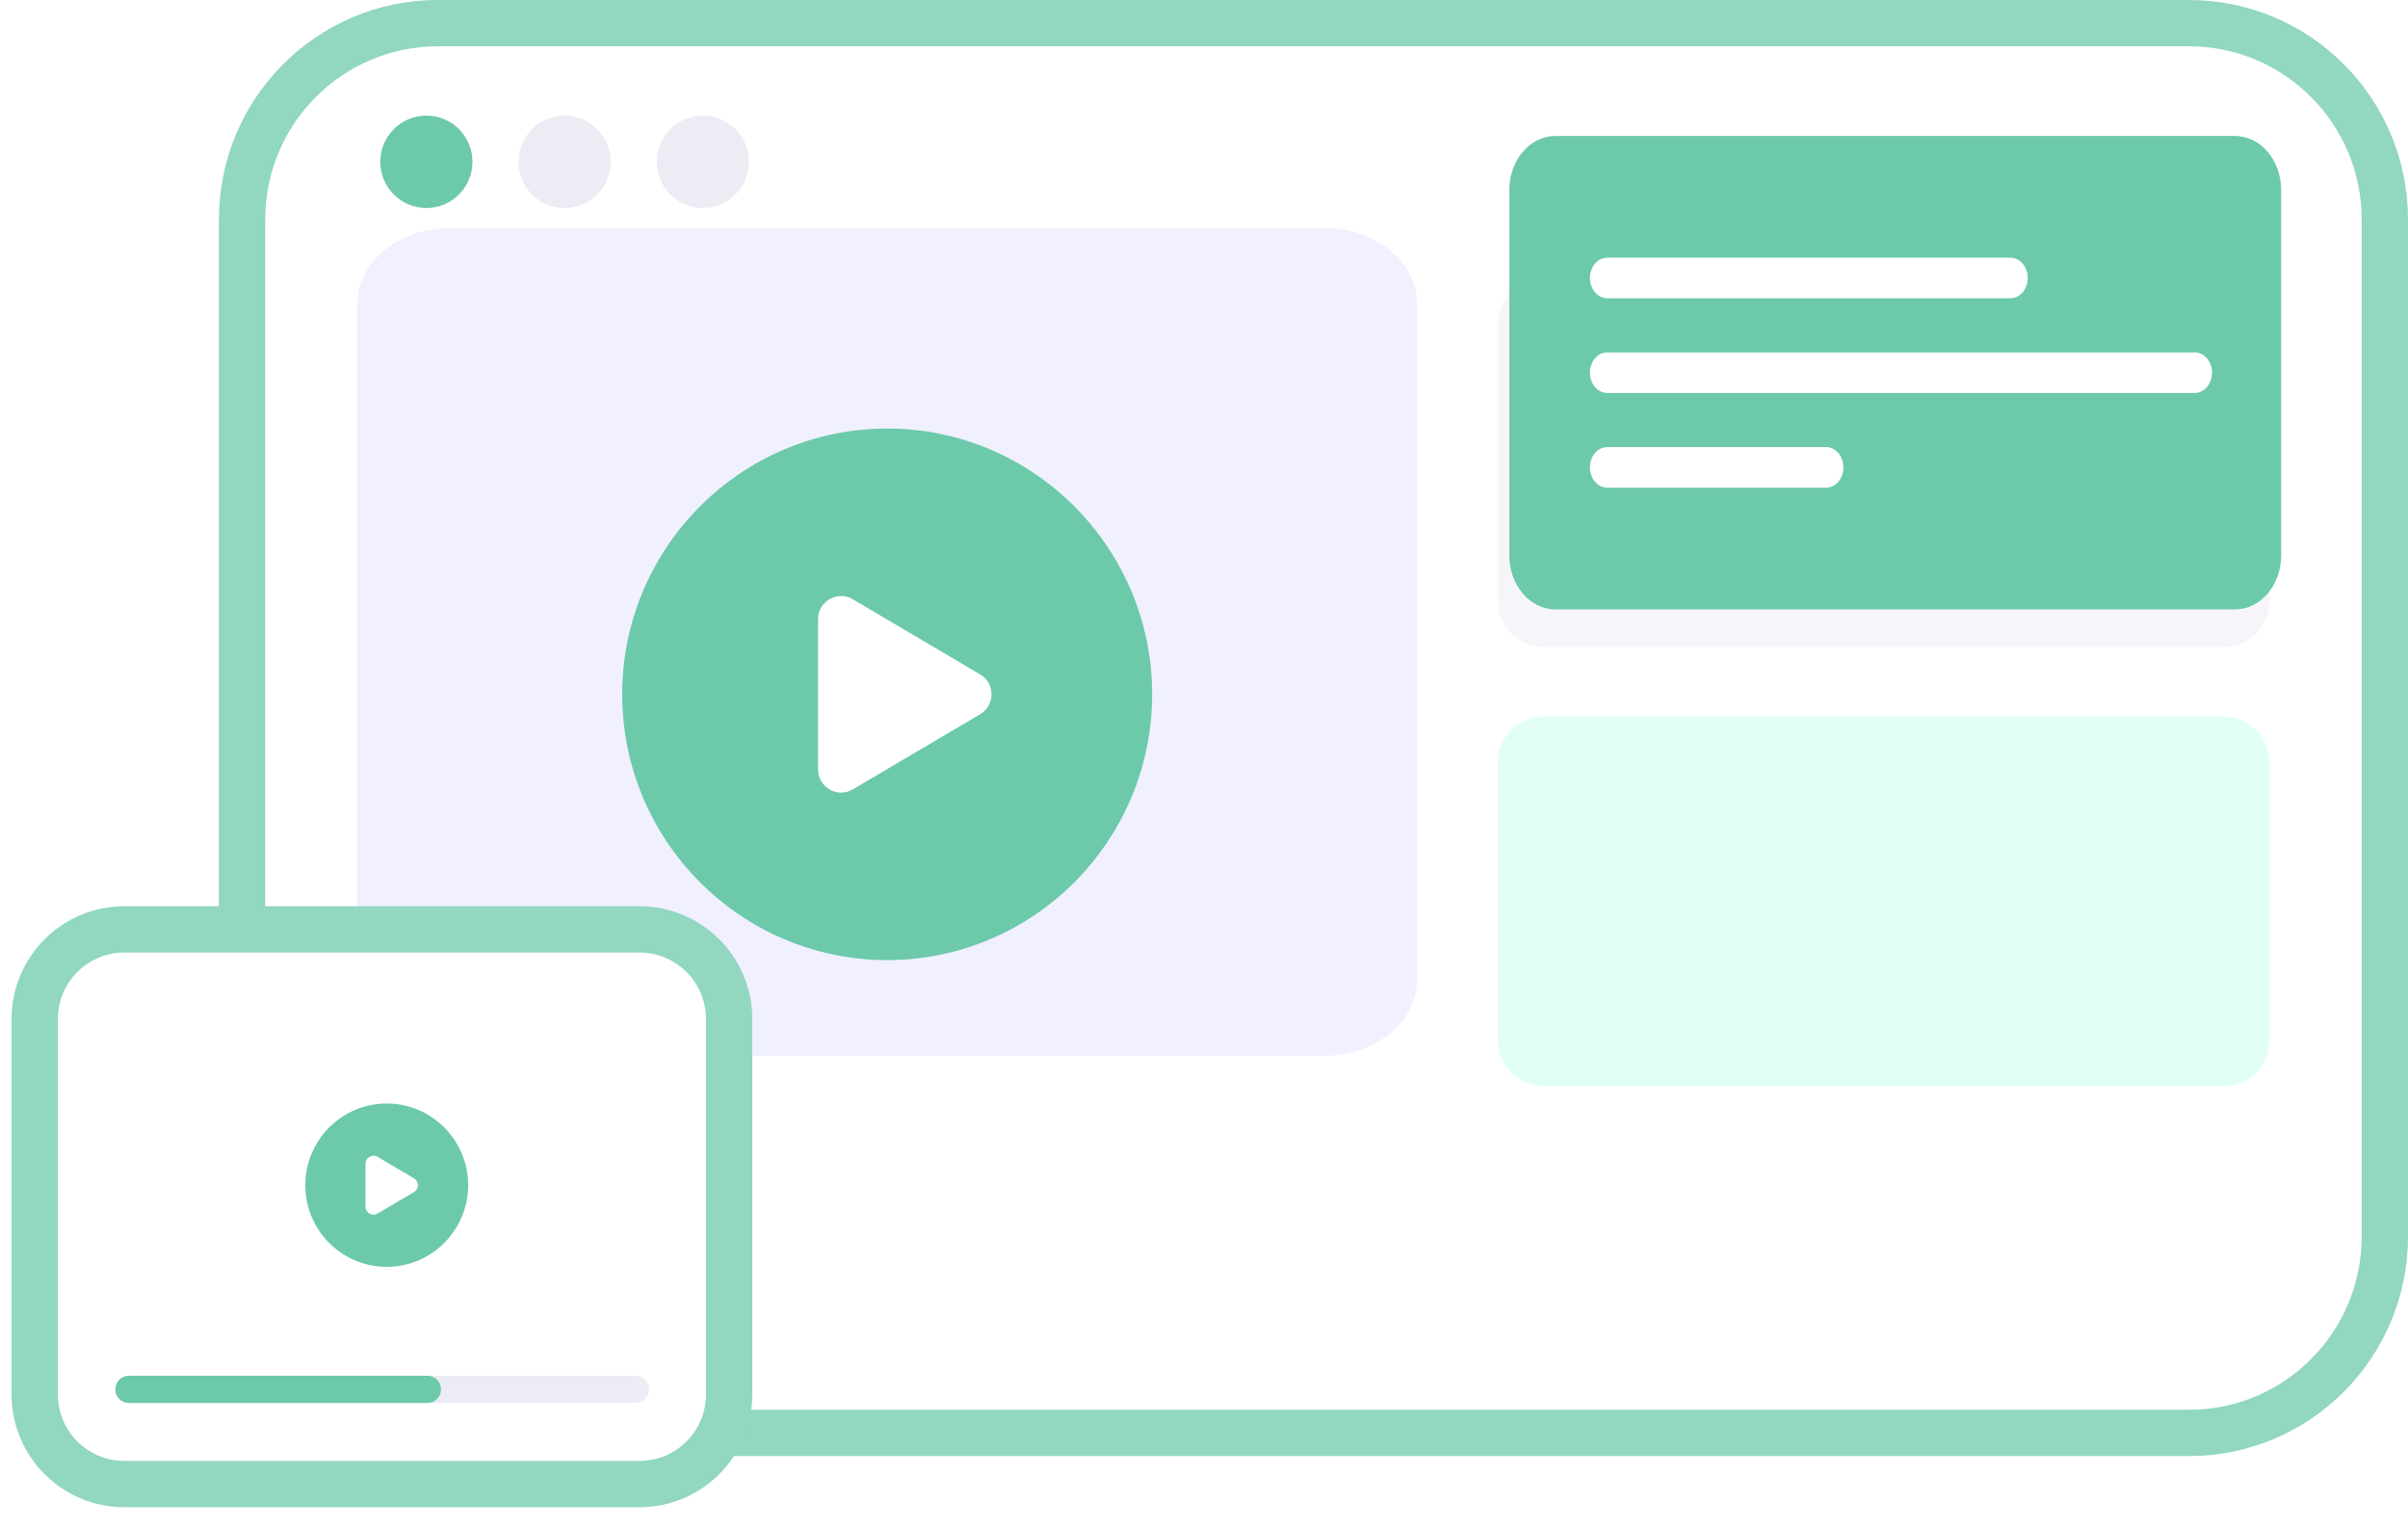 <svg width="104" height="66" viewBox="0 0 104 66" fill="none" xmlns="http://www.w3.org/2000/svg">
<path d="M94.541 1H18.912C14.241 1 10.454 4.798 10.454 9.482V53.389C10.454 58.074 14.241 61.871 18.912 61.871H94.541C99.213 61.871 103 58.074 103 53.389V9.482C103 4.798 99.213 1 94.541 1Z" fill="white" stroke="#92D7C0" stroke-width="2"/>
<path d="M57.181 9.843H19.453C17.231 9.843 15.429 11.314 15.429 13.13V42.302C15.429 44.117 17.231 45.589 19.453 45.589H57.181C59.403 45.589 61.205 44.117 61.205 42.302V13.13C61.205 11.314 59.403 9.843 57.181 9.843Z" fill="#F0F0FF"/>
<g filter="url(#filter0_d)">
<path d="M38.317 34.013C42.191 34.013 45.331 30.864 45.331 26.98C45.331 23.095 42.191 19.946 38.317 19.946C34.444 19.946 31.303 23.095 31.303 26.98C31.303 30.864 34.444 34.013 38.317 34.013Z" fill="white"/>
<path d="M38.317 15.504C32.006 15.504 26.873 20.651 26.873 26.98C26.873 33.308 32.006 38.455 38.317 38.455C44.627 38.455 49.761 33.308 49.761 26.98C49.761 20.651 44.627 15.504 38.317 15.504ZM36.831 31.084C36.168 31.476 35.332 30.996 35.332 30.224V23.735C35.332 22.963 36.168 22.483 36.831 22.875L42.332 26.119C42.986 26.505 42.986 27.454 42.332 27.84L36.831 31.084Z" fill="#6CC9AA"/>
</g>
<path d="M18.415 8.983C19.514 8.983 20.405 8.089 20.405 6.987C20.405 5.885 19.514 4.991 18.415 4.991C17.315 4.991 16.424 5.885 16.424 6.987C16.424 8.089 17.315 8.983 18.415 8.983Z" fill="#6CC9AA"/>
<path d="M24.385 8.983C25.484 8.983 26.375 8.089 26.375 6.987C26.375 5.885 25.484 4.991 24.385 4.991C23.286 4.991 22.395 5.885 22.395 6.987C22.395 8.089 23.286 8.983 24.385 8.983Z" fill="#ECECF4"/>
<path d="M96.034 11.977H66.678C65.579 11.977 64.688 12.87 64.688 13.973V25.947C64.688 27.049 65.579 27.943 66.678 27.943H96.034C97.133 27.943 98.025 27.049 98.025 25.947V13.973C98.025 12.87 97.133 11.977 96.034 11.977Z" fill="#F6F6FA"/>
<path d="M96.034 30.936H66.678C65.579 30.936 64.688 31.83 64.688 32.932V44.907C64.688 46.009 65.579 46.903 66.678 46.903H96.034C97.133 46.903 98.025 46.009 98.025 44.907V32.932C98.025 31.83 97.133 30.936 96.034 30.936Z" fill="#E1FFF5"/>
<path d="M30.356 8.983C31.455 8.983 32.346 8.089 32.346 6.987C32.346 5.885 31.455 4.991 30.356 4.991C29.257 4.991 28.366 5.885 28.366 6.987C28.366 8.089 29.257 8.983 30.356 8.983Z" fill="#ECECF4"/>
<path d="M96.532 5.871H67.176C66.077 5.871 65.186 6.917 65.186 8.207V23.977C65.186 25.267 66.077 26.313 67.176 26.313H96.532C97.631 26.313 98.522 25.267 98.522 23.977V8.207C98.522 6.917 97.631 5.871 96.532 5.871Z" fill="#6CC9AA"/>
<path d="M86.829 11.127H69.415C69.003 11.127 68.668 11.519 68.668 12.003C68.668 12.487 69.003 12.879 69.415 12.879H86.829C87.242 12.879 87.576 12.487 87.576 12.003C87.576 11.519 87.242 11.127 86.829 11.127Z" fill="white"/>
<path d="M94.79 15.216H69.415C69.003 15.216 68.668 15.608 68.668 16.092C68.668 16.576 69.003 16.968 69.415 16.968H94.79C95.203 16.968 95.537 16.576 95.537 16.092C95.537 15.608 95.203 15.216 94.79 15.216Z" fill="white"/>
<path d="M78.868 19.304H69.415C69.003 19.304 68.668 19.697 68.668 20.18C68.668 20.664 69.003 21.057 69.415 21.057H78.868C79.281 21.057 79.615 20.664 79.615 20.18C79.615 19.697 79.281 19.304 78.868 19.304Z" fill="white"/>
<path d="M26.471 50.895H6.543C5.68 50.895 4.98 51.596 4.98 52.462V63.433C4.98 64.298 5.68 65 6.543 65H26.471C27.334 65 28.034 64.298 28.034 63.433V52.462C28.034 51.596 27.334 50.895 26.471 50.895Z" fill="#F6F6FA"/>
<path d="M27.624 39.631H5.365C2.954 39.631 1 41.591 1 44.008V60.202C1 62.619 2.954 64.579 5.365 64.579H27.624C30.034 64.579 31.988 62.619 31.988 60.202V44.008C31.988 41.591 30.034 39.631 27.624 39.631Z" fill="white"/>
<path d="M27.624 40.13H5.365C3.229 40.13 1.498 41.866 1.498 44.008V60.202C1.498 62.343 3.229 64.079 5.365 64.079H27.624C29.76 64.079 31.491 62.343 31.491 60.202V44.008C31.491 41.866 29.76 40.13 27.624 40.13Z" stroke="#92D7C0" stroke-width="2"/>
<path d="M16.703 53.336C17.893 53.336 18.858 52.368 18.858 51.175C18.858 49.981 17.893 49.013 16.703 49.013C15.512 49.013 14.547 49.981 14.547 51.175C14.547 52.368 15.512 53.336 16.703 53.336Z" fill="white"/>
<path d="M16.703 47.648C14.764 47.648 13.186 49.23 13.186 51.174C13.186 53.119 14.764 54.701 16.703 54.701C18.642 54.701 20.219 53.119 20.219 51.174C20.219 49.23 18.642 47.648 16.703 47.648ZM16.309 52.399C16.077 52.535 15.785 52.368 15.785 52.098V50.25C15.785 49.981 16.077 49.813 16.309 49.95L17.875 50.874C18.104 51.009 18.104 51.34 17.875 51.475L16.309 52.399Z" fill="#6CC9AA"/>
<path d="M27.448 59.403H5.567C5.243 59.403 4.98 59.666 4.98 59.991C4.98 60.315 5.243 60.578 5.567 60.578H27.448C27.771 60.578 28.034 60.315 28.034 59.991C28.034 59.666 27.771 59.403 27.448 59.403Z" fill="#ECECF4"/>
<path d="M18.461 59.403H5.567C5.243 59.403 4.98 59.666 4.98 59.991C4.98 60.315 5.243 60.578 5.567 60.578H18.461C18.784 60.578 19.047 60.315 19.047 59.991C19.047 59.666 18.784 59.403 18.461 59.403Z" fill="#6CC9AA"/>
<defs>
<filter id="filter0_d" x="18.873" y="10.504" width="38.888" height="38.952" filterUnits="userSpaceOnUse" color-interpolation-filters="sRGB">
<feFlood flood-opacity="0" result="BackgroundImageFix"/>
<feColorMatrix in="SourceAlpha" type="matrix" values="0 0 0 0 0 0 0 0 0 0 0 0 0 0 0 0 0 0 127 0"/>
<feOffset dy="3"/>
<feGaussianBlur stdDeviation="4"/>
<feColorMatrix type="matrix" values="0 0 0 0 0.204 0 0 0 0 0.204 0 0 0 0 1 0 0 0 0.32 0"/>
<feBlend mode="normal" in2="BackgroundImageFix" result="effect1_dropShadow"/>
<feBlend mode="normal" in="SourceGraphic" in2="effect1_dropShadow" result="shape"/>
</filter>
</defs>
</svg>
